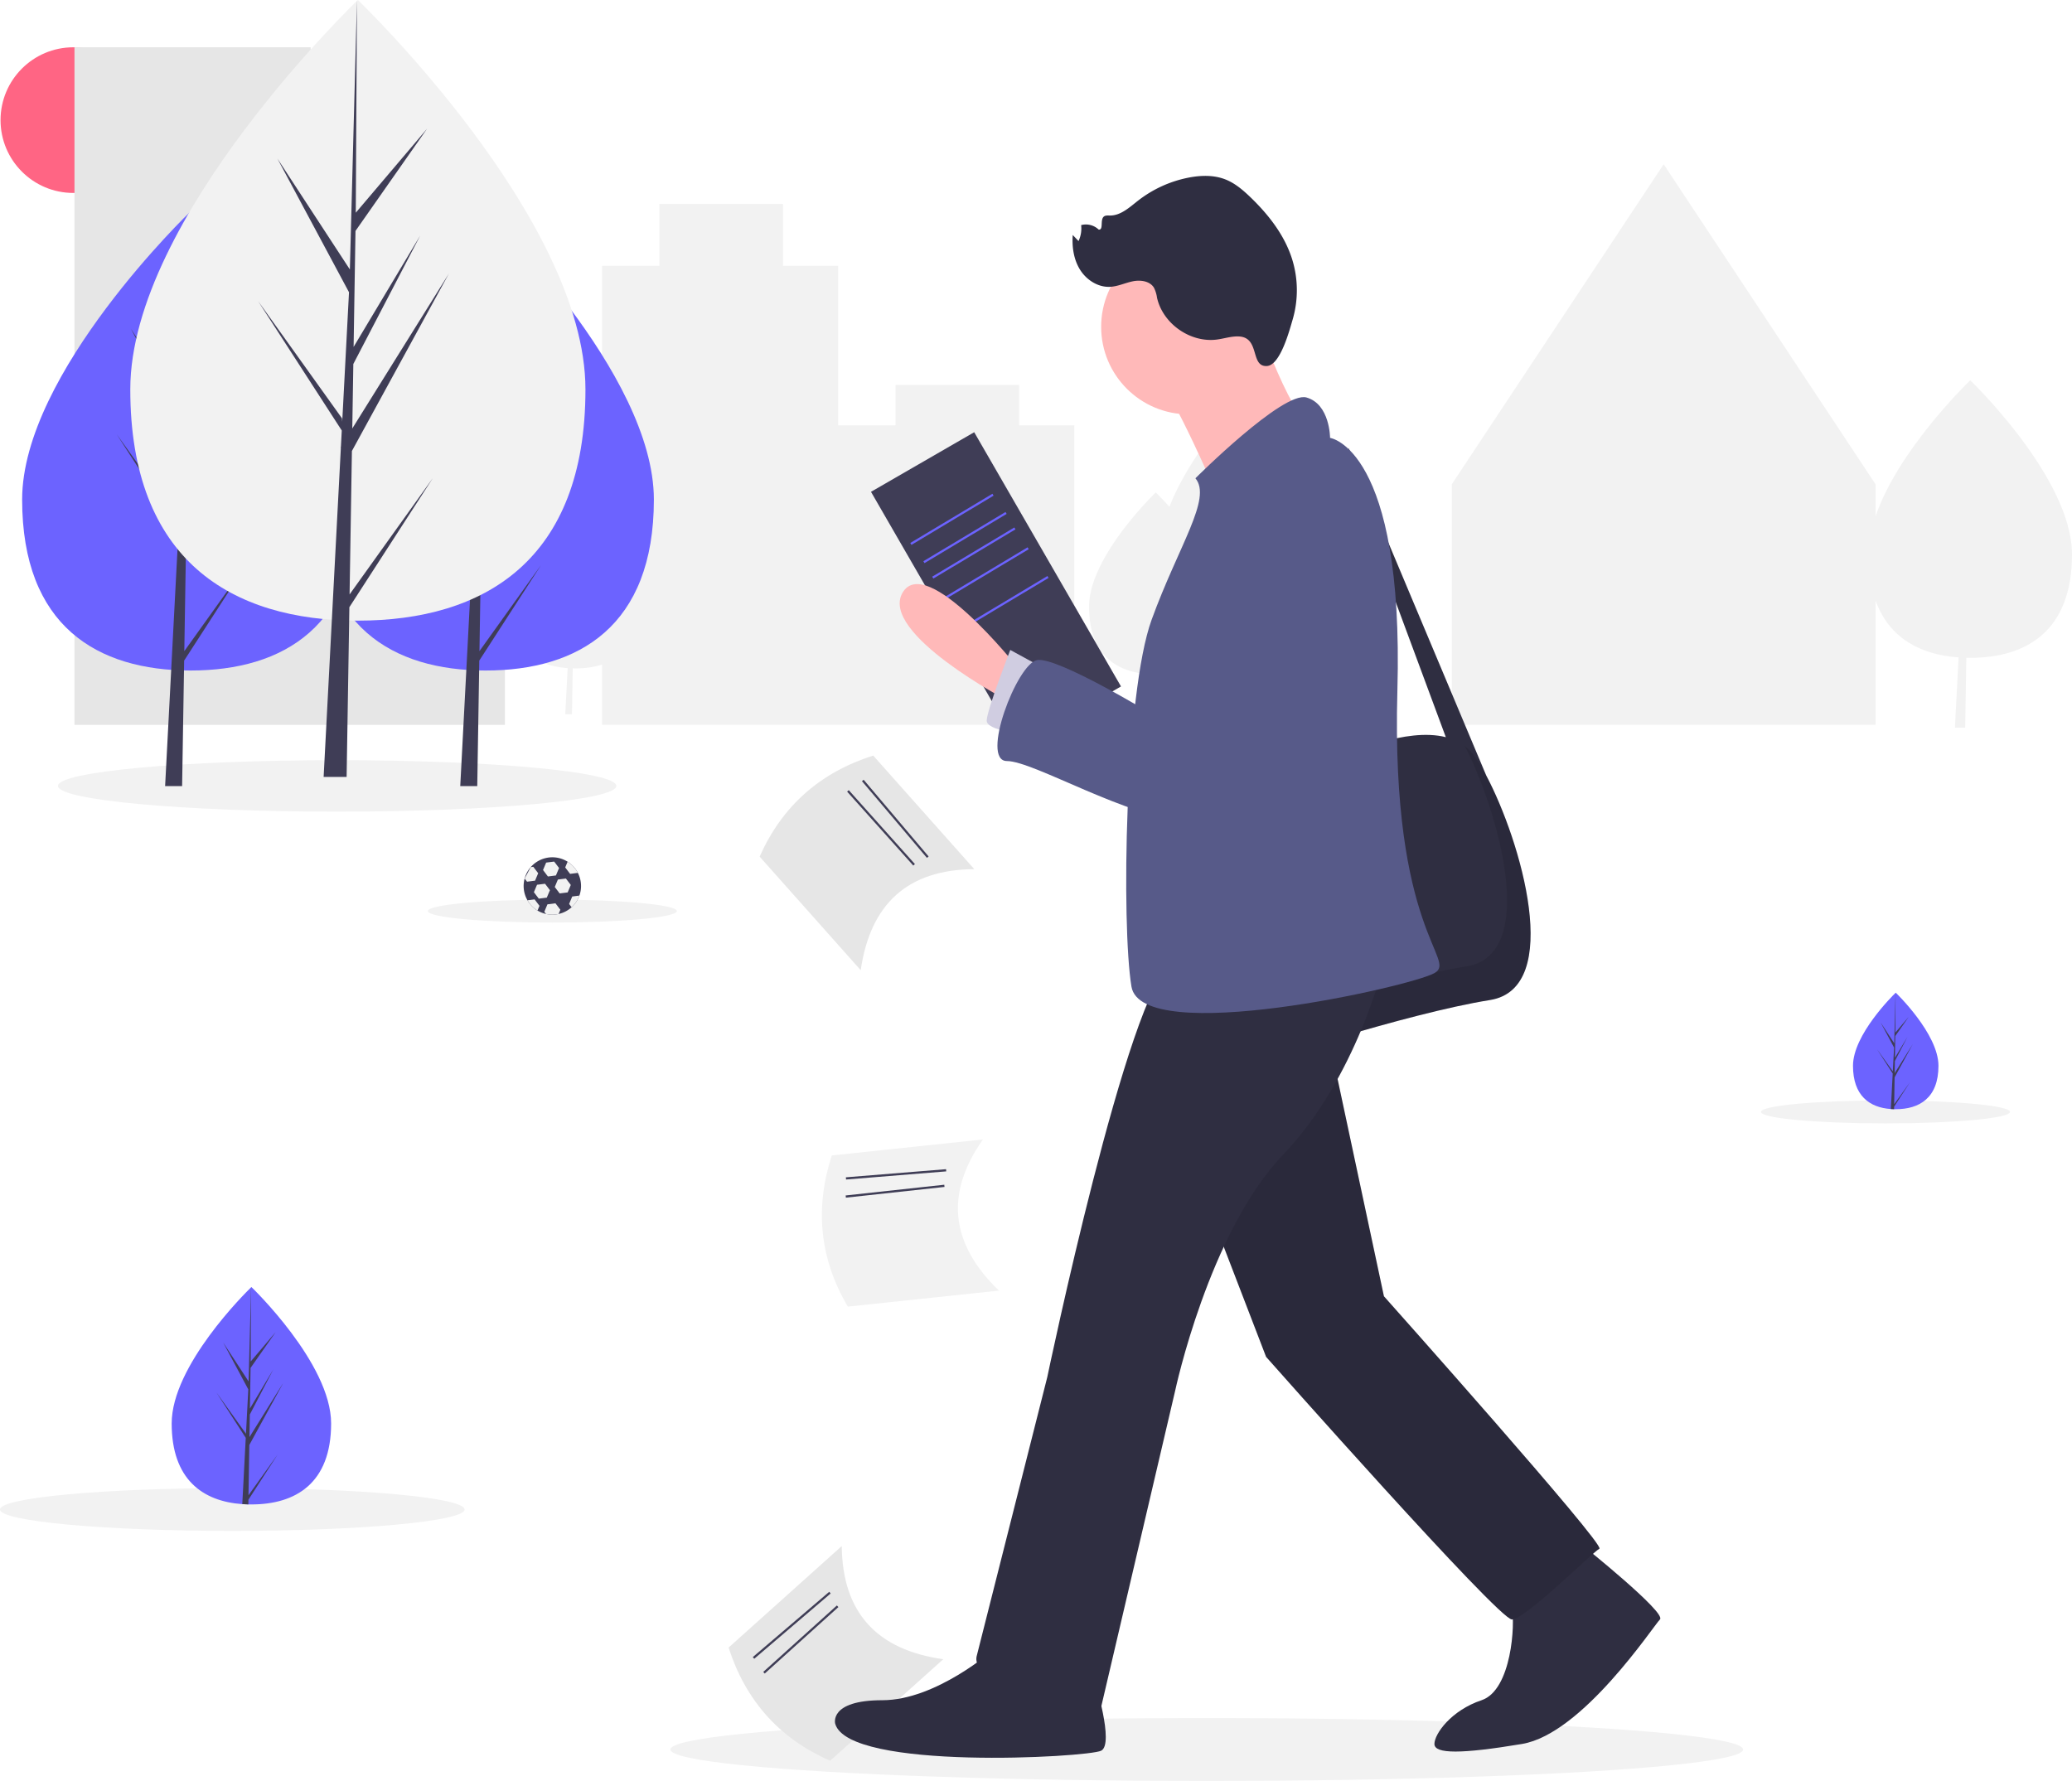 <svg xmlns="http://www.w3.org/2000/svg" id="a07b0c17-3700-4c07-9cd3-d5e614437a2a" data-name="Layer 1" width="938.747" height="806.925" viewBox="0 0 938.747 806.925" class="injected-svg gridItem__media" xmlns:xlink="http://www.w3.org/1999/xlink"><title>absorbed in</title><circle cx="33.247" cy="54.425" r="33" fill="#ff6584"></circle><polygon points="200.747 204.425 200.747 191.425 150.747 191.425 150.747 204.425 140.747 204.425 140.747 21.425 33.747 21.425 33.747 328.425 121.747 328.425 140.747 328.425 228.747 328.425 228.747 204.425 200.747 204.425" fill="#e6e6e6"></polygon><path d="M702.265,217.542s-.068.065-.186.18l.001-.18-.005.183c-2.529,2.46-30.692,30.249-41.618,58.435-3.627-4.035-6.192-6.497-6.192-6.497s-.044.043-.122.118l.001-.118-.003.12c-2.061,2.004-30.096,29.67-30.096,51.593,0,21.166,11.703,29.52,26.766,30.586l-1.093,20.878h3.052l.338-20.772c.384.009.769.014,1.157.014,11.13,0,20.849-3.542,26.093-12.647a53.912,53.912,0,0,0,16.637,3.671l-1.667,31.855h4.657l.515-31.692c.586.013,1.174.022,1.766.022,25.465,0,46.108-12.125,46.108-46.85S702.265,217.542,702.265,217.542Z" transform="translate(-130.627 -46.538)" fill="#f2f2f2"></path><path d="M592.373,239.233V220.962h-56v18.271h-26V166.962h-25v-28h-56v28h-26V280.418A154.532,154.532,0,0,0,391.265,266.962s-.045.043-.122.118l.001-.118-.003.12c-2.061,2.004-30.096,29.67-30.096,51.593,0,21.166,11.703,29.52,26.766,30.586l-1.093,20.878h3.053l.337-20.772c.384.009.769.014,1.157.014a40.127,40.127,0,0,0,12.108-1.711v27.291h214V239.233Z" transform="translate(-130.627 -46.538)" fill="#f2f2f2"></path><path d="M1023.265,218.841s-.068.065-.186.18l.001-.18-.005.183c-2.618,2.546-32.698,32.228-42.702,61.399V265.962l-96-145-96,145v109h192V318.605c6.135,17.156,20.445,24.586,37.621,25.801l-1.667,31.855h4.657l.515-31.692c.586.013,1.174.022,1.766.022,25.465,0,46.108-12.125,46.108-46.85S1023.265,218.841,1023.265,218.841Z" transform="translate(-130.627 -46.538)" fill="#f2f2f2"></path><ellipse cx="152.747" cy="356.085" rx="126.5" ry="11.66" fill="#f2f2f2"></ellipse><ellipse cx="854.248" cy="503.795" rx="56.417" ry="5.2" fill="#f2f2f2"></ellipse><ellipse cx="250.248" cy="412.795" rx="56.417" ry="5.2" fill="#f2f2f2"></ellipse><path d="M1008.873,529.433c0,14.581-8.668,19.672-19.361,19.672q-.372,0-.742-.008c-.495-.011-.986-.034-1.471-.067-9.65-.683-17.148-6.036-17.148-19.596,0-14.034,17.933-31.741,19.28-33.052l.002-.002c.052-.051.078-.075.078-.075S1008.873,514.852,1008.873,529.433Z" transform="translate(-130.627 -46.538)" fill="#6c63ff"></path><path d="M988.807,546.875l7.081-9.894-7.099,10.981-.019,1.136c-.495-.011-.986-.034-1.471-.067l.763-14.588-.006-.113.013-.021.072-1.378-7.116-11.008,7.139,9.975.017.293.577-11.022L982.665,509.792l6.167,9.44.6-22.851.002-.078v.075l-.1,18.019,6.065-7.144-6.09,8.696-.16,9.868,5.663-9.471-5.687,10.923-.09,5.486,8.222-13.182-8.252,15.096Z" transform="translate(-130.627 -46.538)" fill="#3f3d56"></path><ellipse cx="105.248" cy="683.927" rx="105.248" ry="9.702" fill="#f2f2f2"></ellipse><path d="M280.645,691.476c0,27.201-16.17,36.699-36.118,36.699q-.693,0-1.384-.015c-.924-.02-1.84-.064-2.744-.125-18.003-1.274-31.99-11.26-31.99-36.558,0-26.18,33.455-59.215,35.969-61.66l.004-.004c.097-.095.145-.141.145-.141S280.645,664.274,280.645,691.476Z" transform="translate(-130.627 -46.538)" fill="#6c63ff"></path><path d="M243.211,724.014l13.21-18.458L243.178,726.04l-.035,2.119c-.924-.02-1.84-.064-2.744-.125l1.424-27.215-.011-.211.024-.04.134-2.57L228.694,677.462l13.318,18.608.031.546,1.076-20.562-11.366-21.22,11.505,17.611,1.12-42.63.004-.145v.141l-.187,33.616,11.315-13.327-11.362,16.223-.299,18.41,10.565-17.668-10.609,20.377-.167,10.235L258.976,673.086l-15.395,28.163Z" transform="translate(-130.627 -46.538)" fill="#3f3d56"></path><path d="M426.873,272.866c0,57.425-34.138,77.476-76.25,77.476s-76.25-20.051-76.25-77.476,76.25-130.478,76.25-130.478S426.873,215.441,426.873,272.866Z" transform="translate(-130.627 -46.538)" fill="#6c63ff"></path><polygon points="217.219 295.019 218 246.96 250.5 187.503 218.122 239.421 218.473 217.811 240.872 174.795 218.566 212.092 218.566 212.093 219.198 173.227 243.183 138.981 219.297 167.115 219.692 95.849 217.212 190.193 217.416 186.301 193.03 148.974 217.025 193.772 214.753 237.178 214.685 236.026 186.573 196.746 214.6 240.096 214.316 245.524 214.265 245.606 214.288 246.052 208.524 356.177 216.226 356.177 217.15 299.295 245.108 256.051 217.219 295.019" fill="#3f3d56"></polygon><path d="M293.156,272.866c0,57.425-34.138,77.476-76.25,77.476s-76.25-20.051-76.25-77.476,76.25-130.478,76.25-130.478S293.156,215.441,293.156,272.866Z" transform="translate(-130.627 -46.538)" fill="#6c63ff"></path><polygon points="83.502 295.019 84.283 246.96 116.782 187.503 84.405 239.421 84.756 217.811 107.155 174.795 84.849 212.092 84.849 212.093 85.481 173.227 109.465 138.981 85.58 167.115 85.974 95.849 83.495 190.193 83.699 186.301 59.313 148.974 83.308 193.772 81.036 237.178 80.968 236.026 52.856 196.746 80.883 240.096 80.599 245.524 80.548 245.606 80.571 246.052 74.807 356.177 82.509 356.177 83.433 299.295 111.391 256.051 83.502 295.019" fill="#3f3d56"></polygon><path d="M395.873,222.976c0,77.652-46.163,104.766-103.108,104.766S189.657,300.629,189.657,222.976,292.765,46.538,292.765,46.538,395.873,145.324,395.873,222.976Z" transform="translate(-130.627 -46.538)" fill="#f2f2f2"></path><polygon points="158.382 269.326 159.438 204.338 203.385 123.938 159.604 194.143 160.078 164.922 190.367 106.754 160.204 157.189 160.204 157.189 161.058 104.633 193.491 58.324 161.192 96.369 161.725 0 158.373 127.575 158.648 122.312 125.673 71.838 158.12 132.415 155.047 191.111 154.956 189.553 116.941 136.436 154.841 195.057 154.456 202.397 154.387 202.507 154.419 203.11 146.624 352.026 157.039 352.026 158.288 275.108 196.095 216.632 158.382 269.326" fill="#3f3d56"></polygon><path d="M393.873,447.962a12.939,12.939,0,0,1-.745,4.355,13.106,13.106,0,0,1-3.522,5.283,12.966,12.966,0,0,1-5.909,3.049,12.732,12.732,0,0,1-2.825.313,13.137,13.137,0,0,1-6.725-1.867,13.108,13.108,0,0,1-4.544-4.645,13.001,13.001,0,1,1,24.269-6.488Z" transform="translate(-130.627 -46.538)" fill="#3f3d56"></path><polygon points="240.449 392.88 241.613 392.732 243.829 395.645 242.417 399.02 238.789 399.48 237.696 398.039 240.449 392.88" fill="#f2f2f2"></polygon><polygon points="247.734 406.701 244.104 407.163 241.889 404.25 243.305 400.875 246.934 400.414 249.149 403.326 247.734 406.701" fill="#f2f2f2"></polygon><path d="M375.047,456.956l-.898,2.139a13.108,13.108,0,0,1-4.544-4.645l3.226-.408Z" transform="translate(-130.627 -46.538)" fill="#f2f2f2"></path><polygon points="251.87 396.655 248.241 397.117 246.026 394.204 247.441 390.83 251.071 390.368 253.285 393.281 251.87 396.655" fill="#f2f2f2"></polygon><polygon points="257.189 404.337 253.559 404.799 251.344 401.886 252.759 398.512 256.389 398.05 258.604 400.963 257.189 404.337" fill="#f2f2f2"></polygon><path d="M384.501,458.729l-.804,1.92a12.732,12.732,0,0,1-2.825.313,12.864,12.864,0,0,1-2.878-.325l-.75-.987,1.412-3.374,3.628-.461Z" transform="translate(-130.627 -46.538)" fill="#f2f2f2"></path><path d="M392.437,442.024l-3.522.449-2.216-2.913,1.093-2.606A13.008,13.008,0,0,1,392.437,442.024Z" transform="translate(-130.627 -46.538)" fill="#f2f2f2"></path><path d="M393.129,452.317a13.106,13.106,0,0,1-3.522,5.283l-1.135-1.495,1.412-3.374Z" transform="translate(-130.627 -46.538)" fill="#f2f2f2"></path><ellipse cx="546.747" cy="792.675" rx="243" ry="14.25" fill="#f2f2f2"></ellipse><path d="M557.987,798.313,506.72,844.31c-22.987-10.08-38.249-27.233-45.996-51.267L511.99,747.046C512.313,777.269,527.963,794.08,557.987,798.313Z" transform="translate(-130.627 -46.538)" fill="#e6e6e6"></path><rect x="466.564" y="782.427" width="45.541" height="0.999" transform="translate(-521.851 458.831) rotate(-40.499)" fill="#3f3d56"></rect><rect x="470.975" y="788.876" width="44.944" height="0.999" transform="translate(-532.341 487.318) rotate(-42.059)" fill="#3f3d56"></rect><path d="M583.226,631.301l-68.494,7.248c-12.726-21.635-15.048-44.477-7.248-68.494l68.494-7.248C558.536,587.491,561.372,610.283,583.226,631.301Z" transform="translate(-130.627 -46.538)" fill="#f2f2f2"></path><rect x="513.828" y="578.116" width="45.541" height="0.999" transform="translate(-175.687 -1.22) rotate(-4.641)" fill="#3f3d56"></rect><rect x="513.681" y="585.752" width="44.944" height="0.999" transform="translate(-190.815 14.806) rotate(-6.201)" fill="#3f3d56"></rect><path d="M520.585,486.124l-45.789-51.453c10.173-22.946,27.387-38.139,51.453-45.789l45.789,51.453C541.814,440.536,524.94,456.118,520.585,486.124Z" transform="translate(-130.627 -46.538)" fill="#e6e6e6"></path><rect x="535.749" y="394.764" width="0.999" height="45.541" transform="translate(-273.431 399.014) rotate(-40.268)" fill="#3f3d56"></rect><rect x="529.284" y="399.149" width="0.999" height="44.944" transform="translate(-276.789 414.216) rotate(-41.827)" fill="#3f3d56"></rect><rect x="554.873" y="246.962" width="54" height="133" transform="translate(-209.402 286.395) rotate(-30)" fill="#3f3d56"></rect><rect x="540.222" y="281.329" width="43.382" height="1" transform="translate(-195.582 282.307) rotate(-30.925)" fill="#6c63ff"></rect><rect x="546.143" y="289.596" width="43.382" height="1" transform="translate(-198.988 286.525) rotate(-30.925)" fill="#6c63ff"></rect><rect x="550.143" y="296.596" width="43.382" height="1" transform="translate(-202.017 289.575) rotate(-30.925)" fill="#6c63ff"></rect><rect x="556.143" y="305.596" width="43.382" height="1" transform="translate(-205.789 293.938) rotate(-30.925)" fill="#6c63ff"></rect><rect x="565.143" y="318.596" width="43.382" height="1" transform="translate(-211.191 300.412) rotate(-30.925)" fill="#6c63ff"></rect><path d="M741.62,388.304s25.741-12.381,44.059-7.766L741.62,261.714V249.512l62.362,148.379h0c15.592,29.39,35.304,96.374,1.696,101.752-38.13,6.101-106.763,28.979-106.763,28.979L683.663,395.93Z" transform="translate(-130.627 -46.538)" fill="#2f2e41"></path><path d="M591.389,348.649s-41.18-51.856-51.856-33.554S587.48,364.183,587.48,364.183Z" transform="translate(-130.627 -46.538)" fill="#ffb9b9"></path><path d="M605.116,350.174l-16.777-9.151s-10.676,27.453-10.676,32.029,16.777,6.101,16.777,6.101Z" transform="translate(-130.627 -46.538)" fill="#d0cde1"></path><circle cx="538.547" cy="148.068" r="39.655" fill="#ffb9b9"></circle><path d="M699.677,190.03s16.777,50.331,28.979,53.382-47.281,25.928-47.281,25.928-18.302-42.705-27.453-53.382S699.677,190.03,699.677,190.03Z" transform="translate(-130.627 -46.538)" fill="#ffb9b9"></path><path d="M795.002,484.391c32.875-5.26,14.73-69.473-.671-99.78a20.195,20.195,0,0,1,3.721,3.693c15.252,19.827,45.756,105.238,7.626,111.339s-106.763,28.979-106.763,28.979l-2.075-18.052C716.451,504.273,765.102,489.175,795.002,484.391Z" transform="translate(-130.627 -46.538)" opacity="0.1"></path><path d="M847.62,746.723s38.13,30.504,35.079,33.554-35.079,51.856-62.533,56.432-39.655,4.576-39.655,0,7.626-15.252,21.353-19.827,15.252-35.079,13.727-41.18S847.62,746.723,847.62,746.723Z" transform="translate(-130.627 -46.538)" fill="#2f2e41"></path><path d="M733.231,519.47l24.403,114.389s100.662,112.864,97.612,114.389-33.554,32.029-39.655,32.029-111.339-118.965-111.339-118.965l-38.13-99.137Z" transform="translate(-130.627 -46.538)" fill="#2f2e41"></path><path d="M733.231,519.47l24.403,114.389s100.662,112.864,97.612,114.389-33.554,32.029-39.655,32.029-111.339-118.965-111.339-118.965l-38.13-99.137Z" transform="translate(-130.627 -46.538)" opacity="0.1"></path><path d="M757.634,482.866S745.433,534.722,711.879,569.801s-48.806,106.763-48.806,106.763L629.519,819.932s-59.482-7.626-56.432-22.878l32.029-126.591s36.604-175.397,56.432-187.598S757.634,482.866,757.634,482.866Z" transform="translate(-130.627 -46.538)" fill="#2f2e41"></path><path d="M626.468,807.731s9.151,28.979,3.05,32.029S515.13,848.911,509.029,827.558c0,0-3.05-10.676,21.353-10.676s50.331-22.878,50.331-22.878Z" transform="translate(-130.627 -46.538)" fill="#2f2e41"></path><path d="M672.224,263.239s39.655-39.655,50.331-36.605,10.676,18.302,10.676,18.302,33.554,4.576,30.504,114.389,27.453,122.015,16.777,128.116S647.821,520.995,643.245,493.542s-3.05-132.691,9.151-166.245S679.85,272.39,672.224,263.239Z" transform="translate(-130.627 -46.538)" fill="#575a89"></path><path d="M722.555,272.39s45.756,21.353,19.827,62.533S696.627,420.333,669.174,418.808s-70.159-27.453-82.36-27.453,4.576-44.23,13.727-45.756,51.856,24.403,51.856,24.403S667.648,266.289,722.555,272.39Z" transform="translate(-130.627 -46.538)" fill="#575a89"></path><path d="M692.05,198.987c-3.383-.202-6.686.941-10.045,1.387-12.019,1.596-24.522-7.126-27.176-18.956a14.545,14.545,0,0,0-1.39-4.529c-1.85-3.02-6.062-3.596-9.535-2.901s-6.765,2.32-10.301,2.505c-5.461.287-10.703-3.075-13.613-7.705s-3.734-10.326-3.341-15.78l2.618,2.747a13.297,13.297,0,0,0,1.185-7.226,8.386,8.386,0,0,1,7.943,2.032c2.308.246.566-4.281,2.281-5.846.718-.655,1.819-.532,2.791-.522,4.911.047,8.883-3.709,12.753-6.732a54.191,54.191,0,0,1,22.888-10.44c5.545-1.082,11.441-1.255,16.7.809,4.319,1.696,7.933,4.784,11.278,8,8.233,7.917,15.523,17.218,18.948,28.114a47.328,47.328,0,0,1,.227,27.444c-1.38,4.658-5.539,20.611-11.629,20.982C696.98,212.839,701.574,199.556,692.05,198.987Z" transform="translate(-130.627 -46.538)" fill="#2f2e41"></path></svg>